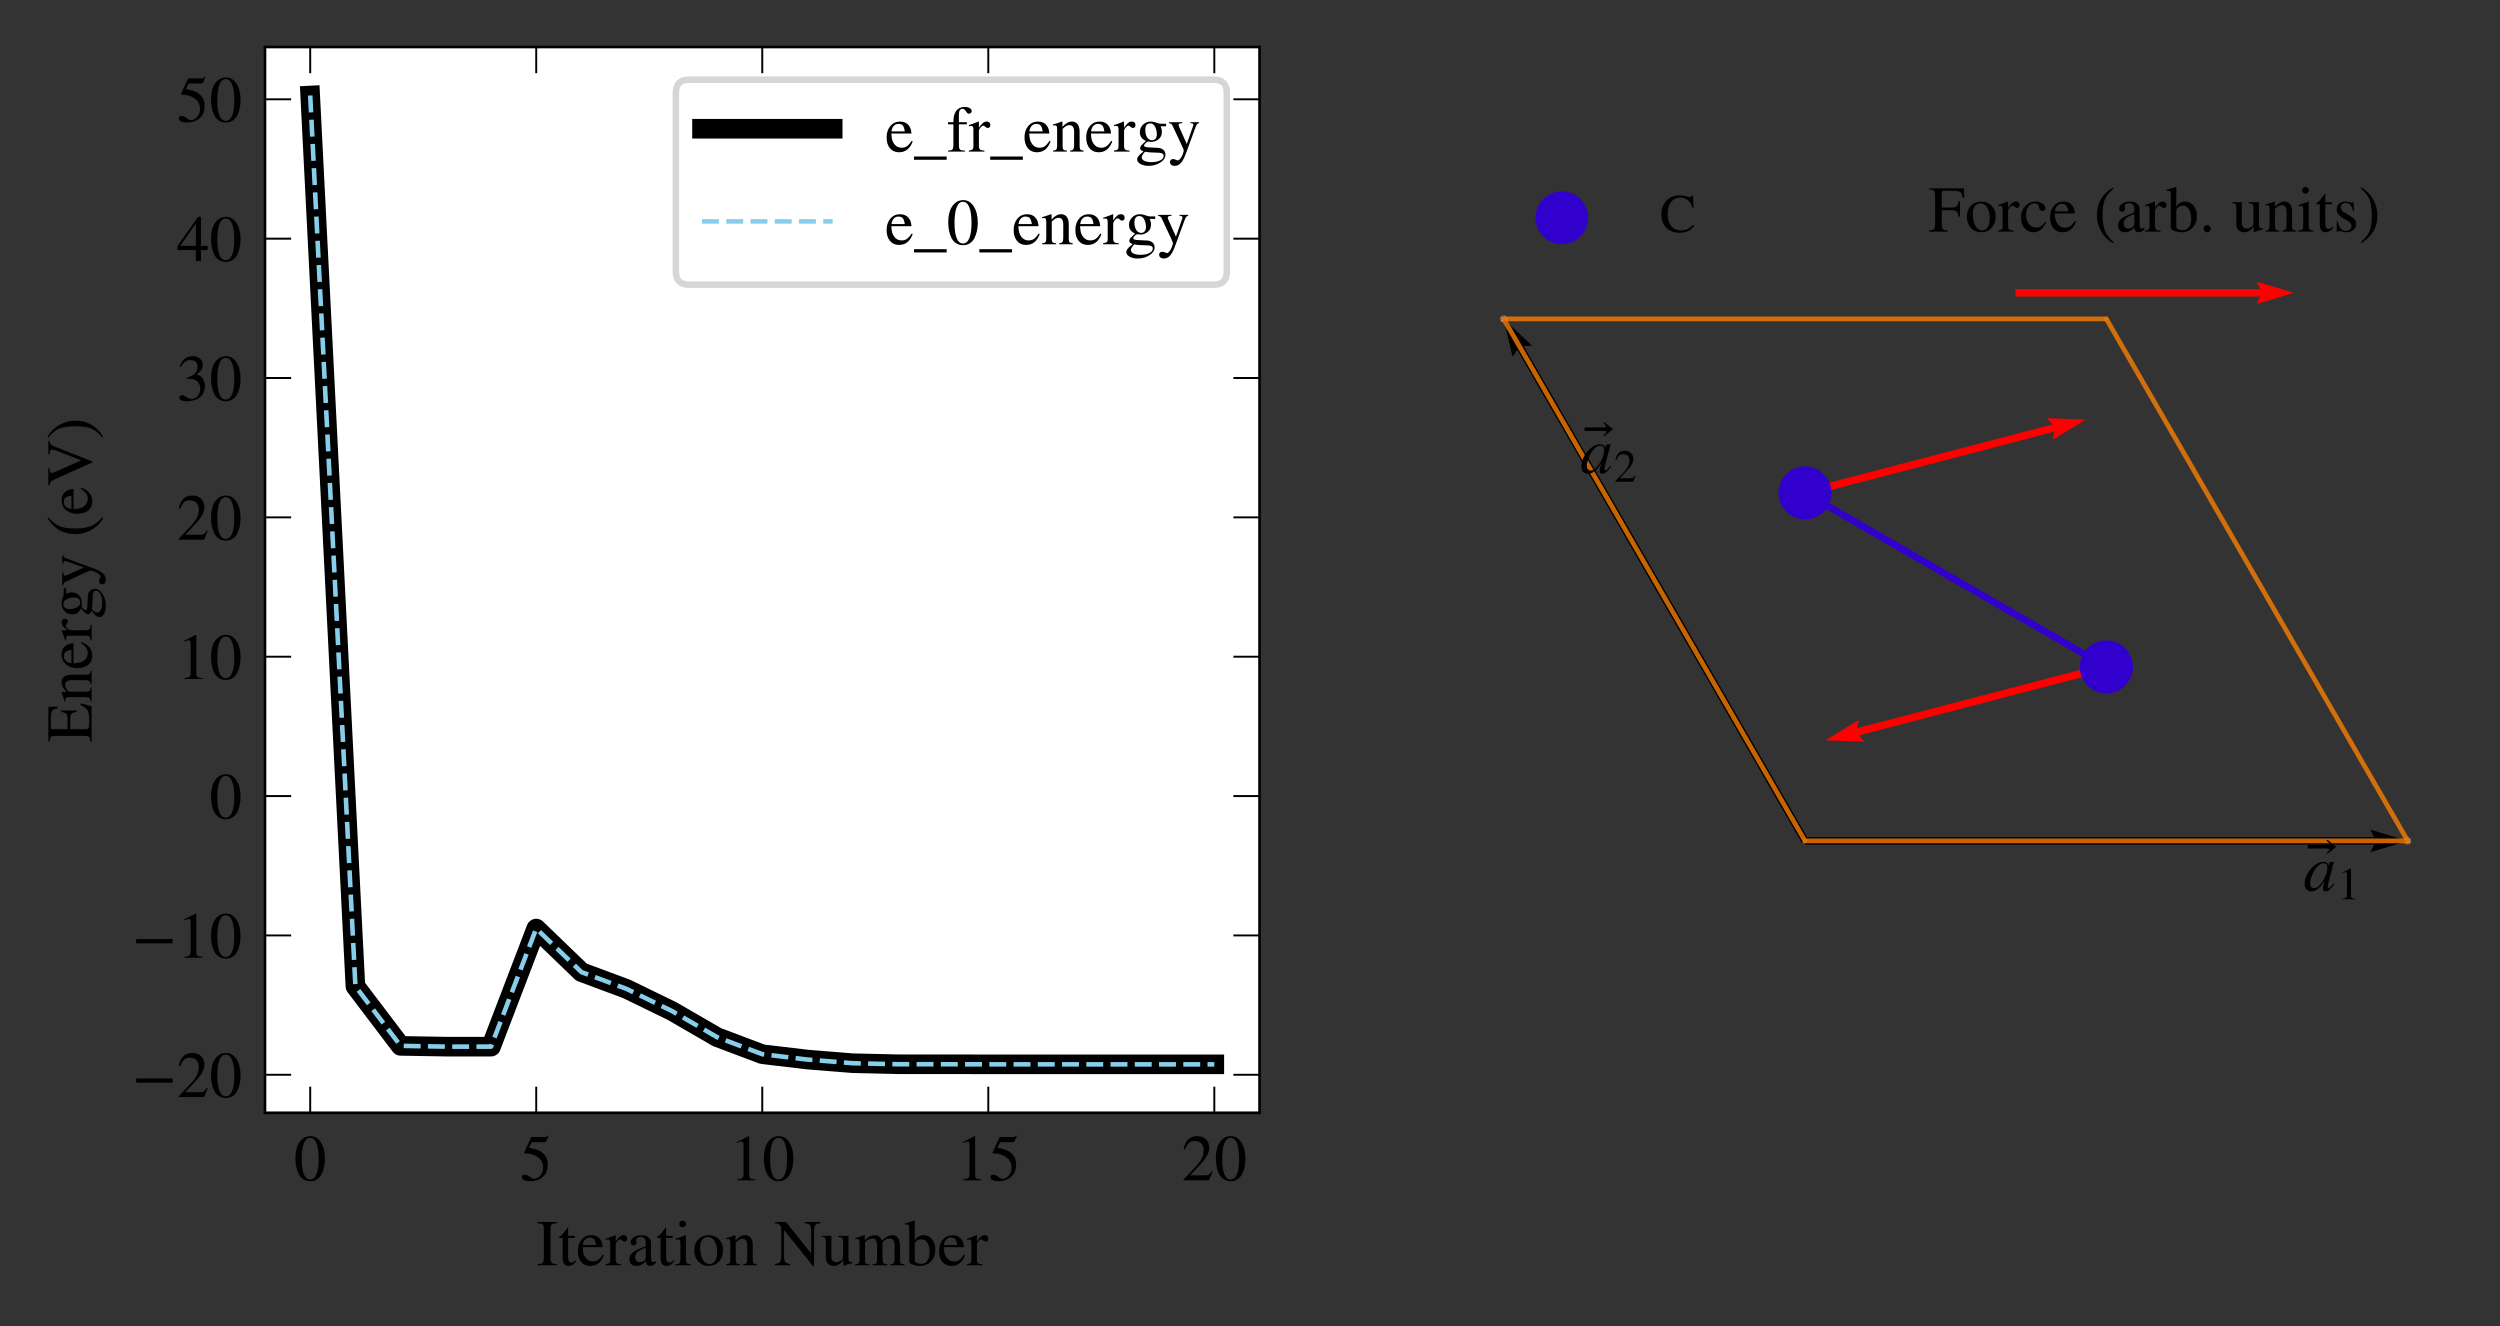 <?xml version="1.0" encoding="utf-8" standalone="no"?>
<!DOCTYPE svg PUBLIC "-//W3C//DTD SVG 1.1//EN"
  "http://www.w3.org/Graphics/SVG/1.1/DTD/svg11.dtd">
<!-- Created with matplotlib (https://matplotlib.org/) -->
<svg height="202.98pt" version="1.1" viewBox="0 0 382.55 202.98" width="382.55pt" xmlns="http://www.w3.org/2000/svg" xmlns:xlink="http://www.w3.org/1999/xlink">
 <rect x="0" y="0" width="382.55" height="202.98" fill="#333333" stroke="none"/>

 <defs>
  <style type="text/css">*{stroke-linecap:butt;stroke-linejoin:round;}</style>
 </defs>
 <g id="figure_1">
  <g id="patch_1">
   <path d="M 0 202.98 
L 382.55 202.98 
L 382.55 0 
L 0 0 
z
" style="fill:none;"/>
  </g>
  <g id="axes_1">
   <g id="patch_2">
    <path d="M 40.55 170.28 
L 192.732 170.28 
L 192.732 7.2 
L 40.55 7.2 
z
" style="fill:#ffffff;"/>
   </g>
   <g id="matplotlib.axis_1">
    <g id="xtick_1">
     <g id="line2d_1">
      <defs>
       <path d="M 0 0 
L 0 -4 
" id="me376a92d30" style="stroke:#000000;stroke-width:0.3;"/>
      </defs>
      <g>
       <use style="stroke:#000000;stroke-width:0.3;" x="47.467" xlink:href="#me376a92d30" y="170.28"/>
      </g>
     </g>
     <g id="line2d_2">
      <defs>
       <path d="M 0 0 
L 0 4 
" id="m75512ead01" style="stroke:#000000;stroke-width:0.3;"/>
      </defs>
      <g>
       <use style="stroke:#000000;stroke-width:0.3;" x="47.467" xlink:href="#m75512ead01" y="7.2"/>
      </g>
     </g>
     <g id="text_1">
      <!-- 0 -->
      <g transform="translate(44.967 180.61)scale(0.1 -0.1)">
       <defs>
        <path d="M 47.594 33 
Q 47.594 26.297 46.297 20.344 
Q 45 14.406 42.453 9.406 
Q 39.906 4.406 35.406 1.5 
Q 30.906 -1.406 25 -1.406 
Q 18.906 -1.406 14.297 1.688 
Q 9.703 4.797 7.203 10 
Q 4.703 15.203 3.547 21.094 
Q 2.406 27 2.406 33.594 
Q 2.406 42.906 4.703 50.344 
Q 7 57.797 12.344 62.688 
Q 17.703 67.594 25.406 67.594 
Q 35.203 67.594 41.391 58 
Q 47.594 48.406 47.594 33 
z
M 38 32.5 
Q 38 48.297 34.641 56.641 
Q 31.297 65 24.797 65 
Q 18.594 65 15.297 56.594 
Q 12 48.203 12 32.906 
Q 12 17.5 15.297 9.344 
Q 18.594 1.203 25 1.203 
Q 31.297 1.203 34.641 9.344 
Q 38 17.5 38 32.5 
z
" id="STIXGeneral-Regular-48"/>
       </defs>
       <use xlink:href="#STIXGeneral-Regular-48"/>
      </g>
     </g>
    </g>
    <g id="xtick_2">
     <g id="line2d_3">
      <g>
       <use style="stroke:#000000;stroke-width:0.3;" x="82.054" xlink:href="#me376a92d30" y="170.28"/>
      </g>
     </g>
     <g id="line2d_4">
      <g>
       <use style="stroke:#000000;stroke-width:0.3;" x="82.054" xlink:href="#m75512ead01" y="7.2"/>
      </g>
     </g>
     <g id="text_2">
      <!-- 5 -->
      <g transform="translate(79.554 180.61)scale(0.1 -0.1)">
       <defs>
        <path d="M 43.797 68.094 
L 40.203 59.594 
Q 39.594 58.297 37.5 58.297 
L 18.094 58.297 
L 14.094 49.797 
Q 25.094 47.703 30 45.25 
Q 34.906 42.797 39.094 37 
Q 42.594 32.203 42.594 24.297 
Q 42.594 17.094 40.25 12.188 
Q 37.906 7.297 32.797 3.5 
Q 26 -1.406 15.797 -1.406 
Q 10.094 -1.406 6.594 0.297 
Q 3.094 2 3.094 4.797 
Q 3.094 8.594 7.594 8.594 
Q 11.203 8.594 15 5.5 
Q 18.906 2.297 22.094 2.297 
Q 27.297 2.297 31.438 7.5 
Q 35.594 12.703 35.594 19.203 
Q 35.594 28.797 28.906 34.203 
Q 20.203 41.203 7.594 41.203 
Q 6.406 41.203 6.406 42 
L 6.5 42.5 
L 17.406 66.203 
L 38.094 66.203 
Q 39.797 66.203 40.75 66.703 
Q 41.703 67.203 42.906 68.797 
z
" id="STIXGeneral-Regular-53"/>
       </defs>
       <use xlink:href="#STIXGeneral-Regular-53"/>
      </g>
     </g>
    </g>
    <g id="xtick_3">
     <g id="line2d_5">
      <g>
       <use style="stroke:#000000;stroke-width:0.3;" x="116.641" xlink:href="#me376a92d30" y="170.28"/>
      </g>
     </g>
     <g id="line2d_6">
      <g>
       <use style="stroke:#000000;stroke-width:0.3;" x="116.641" xlink:href="#m75512ead01" y="7.2"/>
      </g>
     </g>
     <g id="text_3">
      <!-- 10 -->
      <g transform="translate(111.641 180.61)scale(0.1 -0.1)">
       <defs>
        <path d="M 39.406 0 
L 11.797 0 
L 11.797 1.5 
Q 17.297 1.797 19.297 3.547 
Q 21.297 5.297 21.297 9.5 
L 21.297 54.406 
Q 21.297 59.297 18.297 59.297 
Q 16.906 59.297 13.797 58.094 
L 11.094 57.094 
L 11.094 58.5 
L 29 67.594 
L 29.906 67.297 
L 29.906 7.594 
Q 29.906 4.297 31.906 2.891 
Q 33.906 1.5 39.406 1.5 
z
" id="STIXGeneral-Regular-49"/>
       </defs>
       <use xlink:href="#STIXGeneral-Regular-49"/>
       <use x="50" xlink:href="#STIXGeneral-Regular-48"/>
      </g>
     </g>
    </g>
    <g id="xtick_4">
     <g id="line2d_7">
      <g>
       <use style="stroke:#000000;stroke-width:0.3;" x="151.228" xlink:href="#me376a92d30" y="170.28"/>
      </g>
     </g>
     <g id="line2d_8">
      <g>
       <use style="stroke:#000000;stroke-width:0.3;" x="151.228" xlink:href="#m75512ead01" y="7.2"/>
      </g>
     </g>
     <g id="text_4">
      <!-- 15 -->
      <g transform="translate(146.228 180.61)scale(0.1 -0.1)">
       <use xlink:href="#STIXGeneral-Regular-49"/>
       <use x="50" xlink:href="#STIXGeneral-Regular-53"/>
      </g>
     </g>
    </g>
    <g id="xtick_5">
     <g id="line2d_9">
      <g>
       <use style="stroke:#000000;stroke-width:0.3;" x="185.814" xlink:href="#me376a92d30" y="170.28"/>
      </g>
     </g>
     <g id="line2d_10">
      <g>
       <use style="stroke:#000000;stroke-width:0.3;" x="185.814" xlink:href="#m75512ead01" y="7.2"/>
      </g>
     </g>
     <g id="text_5">
      <!-- 20 -->
      <g transform="translate(180.814 180.61)scale(0.1 -0.1)">
       <defs>
        <path d="M 47.406 13.703 
L 42 0 
L 2.906 0 
L 2.906 1.203 
L 20.703 20.094 
Q 27.703 27.406 30.703 33.5 
Q 33.703 39.594 33.703 46.094 
Q 33.703 52.797 30 56.5 
Q 26.297 60.203 19.797 60.203 
Q 14.406 60.203 11.25 57.391 
Q 8.094 54.594 5.094 47.203 
L 3 47.703 
Q 4.703 57 9.844 62.297 
Q 15 67.594 23.797 67.594 
Q 32.094 67.594 37.188 62.594 
Q 42.297 57.594 42.297 50 
Q 42.297 38.703 29.5 25.203 
L 13 7.594 
L 36.406 7.594 
Q 39.703 7.594 41.641 8.891 
Q 43.594 10.203 46 14.297 
z
" id="STIXGeneral-Regular-50"/>
       </defs>
       <use xlink:href="#STIXGeneral-Regular-50"/>
       <use x="50" xlink:href="#STIXGeneral-Regular-48"/>
      </g>
     </g>
    </g>
    <g id="text_6">
     <!-- Iteration Number -->
     <g transform="translate(82.066 193.61)scale(0.1 -0.1)">
      <defs>
       <path d="M 31.5 0 
L 1.797 0 
L 1.797 1.906 
Q 8.094 2.094 9.797 3.75 
Q 11.5 5.406 11.5 11.203 
L 11.5 55.094 
Q 11.5 60.906 9.891 62.406 
Q 8.297 63.906 1.797 64.297 
L 1.797 66.203 
L 31.5 66.203 
L 31.5 64.297 
Q 25.203 64 23.453 62.391 
Q 21.703 60.797 21.703 55.094 
L 21.703 11.203 
Q 21.703 5.594 23.5 3.844 
Q 25.297 2.094 31.5 1.906 
z
" id="STIXGeneral-Regular-73"/>
       <path d="M 26.594 7.703 
L 27.906 6.594 
Q 23.094 -1 15.797 -1 
Q 7 -1 7 11.703 
L 7 41.797 
L 1.703 41.797 
Q 1.297 42.094 1.297 42.5 
Q 1.297 43.297 3 44.406 
Q 6.797 46.594 12.703 55.094 
Q 12.906 55.406 13.656 56.344 
Q 14.406 57.297 14.703 57.906 
Q 15.406 57.906 15.406 56.594 
L 15.406 45 
L 25.5 45 
L 25.5 41.797 
L 15.406 41.797 
L 15.406 13.203 
Q 15.406 8.406 16.594 6.297 
Q 17.797 4.203 20.594 4.203 
Q 23.594 4.203 26.594 7.703 
z
" id="STIXGeneral-Regular-116"/>
       <path d="M 40.797 16.406 
L 42.406 15.703 
Q 36.406 -1 21.5 -1 
Q 12.703 -1 7.594 5.141 
Q 2.5 11.297 2.5 21.703 
Q 2.5 32.406 8.203 39.203 
Q 13.906 46 23.203 46 
Q 32.203 46 37.094 39.094 
Q 40 35.094 40.5 27.703 
L 9.703 27.703 
Q 10.094 21.406 10.938 18.094 
Q 11.797 14.797 14.297 11.406 
Q 18.5 5.906 25.406 5.906 
Q 30.297 5.906 33.641 8.297 
Q 37 10.703 40.797 16.406 
z
M 9.906 30.906 
L 30.297 30.906 
Q 29.406 37.203 27.344 39.797 
Q 25.297 42.406 20.5 42.406 
Q 16.297 42.406 13.5 39.453 
Q 10.703 36.5 9.906 30.906 
z
" id="STIXGeneral-Regular-101"/>
       <path d="M 16 45.797 
L 16 36.594 
Q 19.797 42 22.344 44 
Q 24.906 46 28 46 
Q 30.594 46 32.047 44.594 
Q 33.5 43.203 33.5 40.703 
Q 33.5 38.594 32.453 37.391 
Q 31.406 36.203 29.594 36.203 
Q 27.703 36.203 25.594 38.203 
Q 24 39.703 23 39.703 
Q 20.906 39.703 18.453 36.797 
Q 16 33.906 16 31.5 
L 16 9 
Q 16 4.703 17.703 3.203 
Q 19.406 1.703 24.5 1.5 
L 24.5 0 
L 0.5 0 
L 0.5 1.5 
Q 5.297 2.406 6.438 3.5 
Q 7.594 4.594 7.594 8.406 
L 7.594 33.406 
Q 7.594 36.703 6.844 38.047 
Q 6.094 39.406 4.203 39.406 
Q 2.594 39.406 0.703 39 
L 0.703 40.594 
Q 7 42.594 15.5 46 
z
" id="STIXGeneral-Regular-114"/>
       <path d="M 44.203 6.594 
L 44.203 3.797 
Q 40.406 -1 35.203 -1 
Q 29.5 -1 28.797 6.297 
L 28.703 6.297 
Q 22.297 -1 14.203 -1 
Q 9.5 -1 6.594 1.75 
Q 3.703 4.5 3.703 9.406 
Q 3.703 16.406 10.703 21.094 
Q 15.5 24.297 28.703 29.203 
L 28.703 34.594 
Q 28.703 39.094 26.547 41.344 
Q 24.406 43.594 20.906 43.594 
Q 17.906 43.594 15.906 42.141 
Q 13.906 40.703 13.906 38.703 
Q 13.906 37.797 14.203 36.688 
Q 14.5 35.594 14.5 34.5 
Q 14.5 33 13.141 31.703 
Q 11.797 30.406 9.906 30.406 
Q 8.203 30.406 6.891 31.703 
Q 5.594 33 5.594 35 
Q 5.594 39.797 10.703 43 
Q 15.406 46 22.203 46 
Q 30.297 46 34 41.5 
Q 35.797 39.406 36.297 37.25 
Q 36.797 35.094 36.797 30.406 
L 36.797 11.297 
Q 36.797 4.703 39.906 4.703 
Q 41.906 4.703 44.203 6.594 
z
M 28.703 12.703 
L 28.703 26.797 
Q 19.5 23.594 15.906 20.203 
Q 12.5 17.094 12.5 12.5 
Q 12.5 8.703 14.391 6.75 
Q 16.297 4.797 19.406 4.797 
Q 22.703 4.797 25.203 6.406 
Q 27.297 7.906 28 9.203 
Q 28.703 10.5 28.703 12.703 
z
" id="STIXGeneral-Regular-97"/>
       <path d="M 18 63.203 
Q 18 61 16.5 59.547 
Q 15 58.094 12.797 58.094 
Q 10.703 58.094 9.25 59.547 
Q 7.797 61 7.797 63.203 
Q 7.797 65.297 9.297 66.797 
Q 10.797 68.297 12.906 68.297 
Q 15.094 68.297 16.547 66.797 
Q 18 65.297 18 63.203 
z
M 25.297 0 
L 1.594 0 
L 1.594 1.5 
Q 6.797 1.797 8.141 3.297 
Q 9.5 4.797 9.5 10.406 
L 9.5 33.094 
Q 9.5 36.594 8.797 38 
Q 8.094 39.406 6.203 39.406 
Q 3.797 39.406 2 38.906 
L 2 40.5 
L 17.5 46 
L 17.906 45.594 
L 17.906 10.5 
Q 17.906 4.906 19.156 3.406 
Q 20.406 1.906 25.297 1.5 
z
" id="STIXGeneral-Regular-105"/>
       <path d="M 47 23.094 
Q 47 12.594 40.75 5.797 
Q 34.5 -1 24.5 -1 
Q 15.297 -1 9.094 5.75 
Q 2.906 12.5 2.906 22.797 
Q 2.906 33.203 9.094 39.594 
Q 15.297 46 25.406 46 
Q 34.703 46 40.844 39.641 
Q 47 33.297 47 23.094 
z
M 38 20.406 
Q 38 31.797 33 38.203 
Q 29 43.203 23.5 43.203 
Q 18.297 43.203 15.094 38.953 
Q 11.906 34.703 11.906 27.297 
Q 11.906 14.5 17.203 6.797 
Q 20.594 1.797 26.203 1.797 
Q 31.703 1.797 34.844 6.75 
Q 38 11.703 38 20.406 
z
" id="STIXGeneral-Regular-111"/>
       <path d="M 48.5 0 
L 27.703 0 
L 27.797 1.5 
Q 31.5 1.797 32.75 3.641 
Q 34 5.5 34 10.5 
L 34 30.406 
Q 34 40.5 26.703 40.5 
Q 24.203 40.5 22 39.297 
Q 19.797 38.094 16.406 34.797 
L 16.406 7.203 
Q 16.406 4.203 17.75 3 
Q 19.094 1.797 22.906 1.5 
L 22.906 0 
L 1.797 0 
L 1.797 1.5 
Q 5.594 1.797 6.797 3.344 
Q 8 4.906 8 9.406 
L 8 33.703 
Q 8 37.406 7.297 38.797 
Q 6.594 40.203 4.5 40.203 
Q 2.5 40.203 1.594 39.797 
L 1.594 41.5 
Q 8.594 43.5 15.297 46 
L 16.094 45.703 
L 16.094 37.906 
L 16.203 37.906 
Q 23.297 46 30.594 46 
Q 36.297 46 39.344 42 
Q 42.406 38 42.406 30.594 
L 42.406 8.5 
Q 42.406 4.5 43.594 3.203 
Q 44.797 1.906 48.5 1.5 
z
" id="STIXGeneral-Regular-110"/>
       <path id="STIXGeneral-Regular-32"/>
       <path d="M 70.703 66.203 
L 70.703 64.297 
Q 65.594 63.797 64.094 62.5 
Q 62.5 61.094 61.844 58.688 
Q 61.203 56.297 61.203 50.703 
L 61.203 -1.094 
L 59.406 -1.094 
L 15.297 53.797 
L 15.297 15 
Q 15.297 7.406 17 5.047 
Q 18.703 2.703 24.594 1.906 
L 24.594 0 
L 1.203 0 
L 1.203 1.906 
Q 7.406 2.594 9.156 4.844 
Q 10.906 7.094 10.906 15 
L 10.906 59 
Q 8.297 62.203 6.5 63.25 
Q 4.703 64.297 1.203 64.297 
L 1.203 66.203 
L 18.203 66.203 
L 56.797 17.906 
L 56.797 51.906 
Q 56.797 59.5 54.906 61.703 
Q 53.703 63 52.25 63.453 
Q 50.797 63.906 47 64.297 
L 47 66.203 
z
" id="STIXGeneral-Regular-78"/>
       <path d="M 48 5 
L 48 3.594 
Q 40.203 1.5 34.297 -0.906 
L 33.797 -0.594 
L 33.797 7.594 
L 33.594 7.594 
Q 27.297 -1 19.297 -1 
Q 13.594 -1 10.344 2.5 
Q 7.094 6 7.094 11.797 
L 7.094 36.906 
Q 7.094 40.594 5.797 42 
Q 4.5 43.406 0.906 43.594 
L 0.906 45 
L 15.5 45 
L 15.5 12.703 
Q 15.5 9.297 17.547 7.047 
Q 19.594 4.797 22.594 4.797 
Q 27.5 4.797 31 7.906 
Q 32.297 9.094 32.797 10.141 
Q 33.297 11.203 33.297 13.703 
L 33.297 36.797 
Q 33.297 40.703 31.891 41.844 
Q 30.5 43 25.906 43.297 
L 25.906 45 
L 41.703 45 
L 41.703 10.703 
Q 41.703 7.203 42.844 6.094 
Q 44 5 47.406 5 
z
" id="STIXGeneral-Regular-117"/>
       <path d="M 77.5 0 
L 55.703 0 
L 55.703 1.5 
Q 59.906 1.906 61.047 3.25 
Q 62.203 4.594 62.203 9 
L 62.203 29.594 
Q 62.203 35.594 60.453 38.188 
Q 58.703 40.797 54.5 40.797 
Q 51 40.797 48.547 39.391 
Q 46.094 38 43.797 34.703 
L 43.797 9.5 
Q 43.797 4.703 45.25 3.141 
Q 46.703 1.594 51 1.5 
L 51 0 
L 28.594 0 
L 28.594 1.5 
Q 33 1.797 34.203 2.938 
Q 35.406 4.094 35.406 8.594 
L 35.406 29.703 
Q 35.406 40.797 28.906 40.797 
Q 26.094 40.797 22.938 39.547 
Q 19.797 38.297 18.297 36.5 
Q 17 35 17 34.797 
L 17 7 
Q 17 3.797 18.391 2.75 
Q 19.797 1.703 23.797 1.5 
L 23.797 0 
L 1.594 0 
L 1.594 1.5 
Q 5.797 1.594 7.188 3.047 
Q 8.594 4.5 8.594 8.797 
L 8.594 33.594 
Q 8.594 37.297 7.797 38.75 
Q 7 40.203 5.094 40.203 
Q 3.594 40.203 1.906 39.797 
L 1.906 41.5 
Q 8.703 43.406 15.797 46 
L 16.594 45.703 
L 16.594 38.297 
L 16.797 38.297 
Q 21.297 43 24.75 44.5 
Q 28.203 46 32.094 46 
Q 40 46 42.703 37.594 
Q 50.5 46 59 46 
Q 70.594 46 70.594 28 
L 70.594 7.703 
Q 70.594 4.406 71.594 3.156 
Q 72.594 1.906 74.906 1.703 
L 77.5 1.5 
z
" id="STIXGeneral-Regular-109"/>
       <path d="M 15.297 68.094 
L 15.297 37.594 
Q 16.906 41.406 20.547 43.703 
Q 24.203 46 28.797 46 
Q 36.703 46 41.75 39.703 
Q 46.797 33.406 46.797 24 
Q 46.797 13 40.094 6 
Q 33.406 -1 23.406 -1 
Q 17.297 -1 12.094 1.047 
Q 6.906 3.094 6.906 5.594 
L 6.906 56.594 
Q 6.906 60.297 6 61.344 
Q 5.094 62.406 2 62.406 
Q 1.297 62.406 0.297 62.203 
L 0.297 63.906 
L 3.297 64.797 
Q 13.5 67.906 14.797 68.297 
z
M 15.297 31.797 
L 15.297 7.406 
Q 15.297 5.094 18.141 3.641 
Q 21 2.203 25 2.203 
Q 30.906 2.203 34.297 6.5 
Q 38 11.094 38 19.703 
Q 38 29.5 34.094 35 
Q 30.797 39.703 25.203 39.703 
Q 21.203 39.703 18.25 37.344 
Q 15.297 35 15.297 31.797 
z
" id="STIXGeneral-Regular-98"/>
      </defs>
      <use xlink:href="#STIXGeneral-Regular-73"/>
      <use x="33.3" xlink:href="#STIXGeneral-Regular-116"/>
      <use x="61.1" xlink:href="#STIXGeneral-Regular-101"/>
      <use x="105.5" xlink:href="#STIXGeneral-Regular-114"/>
      <use x="138.8" xlink:href="#STIXGeneral-Regular-97"/>
      <use x="183.2" xlink:href="#STIXGeneral-Regular-116"/>
      <use x="211" xlink:href="#STIXGeneral-Regular-105"/>
      <use x="238.8" xlink:href="#STIXGeneral-Regular-111"/>
      <use x="288.8" xlink:href="#STIXGeneral-Regular-110"/>
      <use x="338.8" xlink:href="#STIXGeneral-Regular-32"/>
      <use x="363.8" xlink:href="#STIXGeneral-Regular-78"/>
      <use x="436" xlink:href="#STIXGeneral-Regular-117"/>
      <use x="486" xlink:href="#STIXGeneral-Regular-109"/>
      <use x="563.8" xlink:href="#STIXGeneral-Regular-98"/>
      <use x="613.8" xlink:href="#STIXGeneral-Regular-101"/>
      <use x="658.2" xlink:href="#STIXGeneral-Regular-114"/>
     </g>
    </g>
   </g>
   <g id="matplotlib.axis_2">
    <g id="ytick_1">
     <g id="line2d_11">
      <defs>
       <path d="M 0 0 
L 4 0 
" id="m272767656b" style="stroke:#000000;stroke-width:0.3;"/>
      </defs>
      <g>
       <use style="stroke:#000000;stroke-width:0.3;" x="40.55" xlink:href="#m272767656b" y="164.462"/>
      </g>
     </g>
     <g id="line2d_12">
      <defs>
       <path d="M 0 0 
L -4 0 
" id="m8aab461c19" style="stroke:#000000;stroke-width:0.3;"/>
      </defs>
      <g>
       <use style="stroke:#000000;stroke-width:0.3;" x="192.732" xlink:href="#m8aab461c19" y="164.462"/>
      </g>
     </g>
     <g id="text_7">
      <!-- −20 -->
      <g transform="translate(20.2 167.877)scale(0.1 -0.1)">
       <defs>
        <path d="M 62.094 22 
L 6.406 22 
L 6.406 28.594 
L 62.094 28.594 
z
" id="STIXGeneral-Regular-8722"/>
       </defs>
       <use xlink:href="#STIXGeneral-Regular-8722"/>
       <use x="68.5" xlink:href="#STIXGeneral-Regular-50"/>
       <use x="118.5" xlink:href="#STIXGeneral-Regular-48"/>
      </g>
     </g>
    </g>
    <g id="ytick_2">
     <g id="line2d_13">
      <g>
       <use style="stroke:#000000;stroke-width:0.3;" x="40.55" xlink:href="#m272767656b" y="143.138"/>
      </g>
     </g>
     <g id="line2d_14">
      <g>
       <use style="stroke:#000000;stroke-width:0.3;" x="192.732" xlink:href="#m8aab461c19" y="143.138"/>
      </g>
     </g>
     <g id="text_8">
      <!-- −10 -->
      <g transform="translate(20.2 146.553)scale(0.1 -0.1)">
       <use xlink:href="#STIXGeneral-Regular-8722"/>
       <use x="68.5" xlink:href="#STIXGeneral-Regular-49"/>
       <use x="118.5" xlink:href="#STIXGeneral-Regular-48"/>
      </g>
     </g>
    </g>
    <g id="ytick_3">
     <g id="line2d_15">
      <g>
       <use style="stroke:#000000;stroke-width:0.3;" x="40.55" xlink:href="#m272767656b" y="121.814"/>
      </g>
     </g>
     <g id="line2d_16">
      <g>
       <use style="stroke:#000000;stroke-width:0.3;" x="192.732" xlink:href="#m8aab461c19" y="121.814"/>
      </g>
     </g>
     <g id="text_9">
      <!-- 0 -->
      <g transform="translate(32.05 125.229)scale(0.1 -0.1)">
       <use xlink:href="#STIXGeneral-Regular-48"/>
      </g>
     </g>
    </g>
    <g id="ytick_4">
     <g id="line2d_17">
      <g>
       <use style="stroke:#000000;stroke-width:0.3;" x="40.55" xlink:href="#m272767656b" y="100.491"/>
      </g>
     </g>
     <g id="line2d_18">
      <g>
       <use style="stroke:#000000;stroke-width:0.3;" x="192.732" xlink:href="#m8aab461c19" y="100.491"/>
      </g>
     </g>
     <g id="text_10">
      <!-- 10 -->
      <g transform="translate(27.05 103.905)scale(0.1 -0.1)">
       <use xlink:href="#STIXGeneral-Regular-49"/>
       <use x="50" xlink:href="#STIXGeneral-Regular-48"/>
      </g>
     </g>
    </g>
    <g id="ytick_5">
     <g id="line2d_19">
      <g>
       <use style="stroke:#000000;stroke-width:0.3;" x="40.55" xlink:href="#m272767656b" y="79.167"/>
      </g>
     </g>
     <g id="line2d_20">
      <g>
       <use style="stroke:#000000;stroke-width:0.3;" x="192.732" xlink:href="#m8aab461c19" y="79.167"/>
      </g>
     </g>
     <g id="text_11">
      <!-- 20 -->
      <g transform="translate(27.05 82.582)scale(0.1 -0.1)">
       <use xlink:href="#STIXGeneral-Regular-50"/>
       <use x="50" xlink:href="#STIXGeneral-Regular-48"/>
      </g>
     </g>
    </g>
    <g id="ytick_6">
     <g id="line2d_21">
      <g>
       <use style="stroke:#000000;stroke-width:0.3;" x="40.55" xlink:href="#m272767656b" y="57.843"/>
      </g>
     </g>
     <g id="line2d_22">
      <g>
       <use style="stroke:#000000;stroke-width:0.3;" x="192.732" xlink:href="#m8aab461c19" y="57.843"/>
      </g>
     </g>
     <g id="text_12">
      <!-- 30 -->
      <g transform="translate(27.05 61.258)scale(0.1 -0.1)">
       <defs>
        <path d="M 6.094 51 
L 4.5 51.406 
Q 6.797 58.906 11.688 63.25 
Q 16.594 67.594 24.094 67.594 
Q 31.094 67.594 35.391 63.797 
Q 39.703 60 39.703 53.906 
Q 39.703 45.703 30.406 40.094 
Q 35.906 37.703 38.703 34.797 
Q 43.094 29.906 43.094 21.906 
Q 43.094 13.906 38.5 7.906 
Q 35.094 3.297 28.75 0.938 
Q 22.406 -1.406 15.297 -1.406 
Q 4.094 -1.406 4.094 4.297 
Q 4.094 5.906 5.297 6.906 
Q 6.5 7.906 8.203 7.906 
Q 10.703 7.906 14.297 5.297 
Q 18.703 2.203 22.906 2.203 
Q 28.406 2.203 32.156 6.641 
Q 35.906 11.094 35.906 17.5 
Q 35.906 29 25.5 32 
Q 22.406 33 15.297 33 
L 15.297 34.406 
Q 20.906 36.297 23.703 38 
Q 31.797 42.594 31.797 51.406 
Q 31.797 56.406 28.938 59 
Q 26.094 61.594 21 61.594 
Q 12 61.594 6.094 51 
z
" id="STIXGeneral-Regular-51"/>
       </defs>
       <use xlink:href="#STIXGeneral-Regular-51"/>
       <use x="50" xlink:href="#STIXGeneral-Regular-48"/>
      </g>
     </g>
    </g>
    <g id="ytick_7">
     <g id="line2d_23">
      <g>
       <use style="stroke:#000000;stroke-width:0.3;" x="40.55" xlink:href="#m272767656b" y="36.519"/>
      </g>
     </g>
     <g id="line2d_24">
      <g>
       <use style="stroke:#000000;stroke-width:0.3;" x="192.732" xlink:href="#m8aab461c19" y="36.519"/>
      </g>
     </g>
     <g id="text_13">
      <!-- 40 -->
      <g transform="translate(27.05 39.934)scale(0.1 -0.1)">
       <defs>
        <path d="M 47.297 16.703 
L 37 16.703 
L 37 0 
L 29.203 0 
L 29.203 16.703 
L 1.203 16.703 
L 1.203 23.094 
L 32.594 67.594 
L 37 67.594 
L 37 23.094 
L 47.297 23.094 
z
M 29.203 23.094 
L 29.203 57.406 
L 5.203 23.094 
z
" id="STIXGeneral-Regular-52"/>
       </defs>
       <use xlink:href="#STIXGeneral-Regular-52"/>
       <use x="50" xlink:href="#STIXGeneral-Regular-48"/>
      </g>
     </g>
    </g>
    <g id="ytick_8">
     <g id="line2d_25">
      <g>
       <use style="stroke:#000000;stroke-width:0.3;" x="40.55" xlink:href="#m272767656b" y="15.195"/>
      </g>
     </g>
     <g id="line2d_26">
      <g>
       <use style="stroke:#000000;stroke-width:0.3;" x="192.732" xlink:href="#m8aab461c19" y="15.195"/>
      </g>
     </g>
     <g id="text_14">
      <!-- 50 -->
      <g transform="translate(27.05 18.61)scale(0.1 -0.1)">
       <use xlink:href="#STIXGeneral-Regular-53"/>
       <use x="50" xlink:href="#STIXGeneral-Regular-48"/>
      </g>
     </g>
    </g>
    <g id="text_15">
     <!-- Energy (eV) -->
     <g transform="translate(14.02 113.59)rotate(-90)scale(0.1 -0.1)">
      <defs>
       <path d="M 59.703 16.906 
L 55.094 0 
L 1.203 0 
L 1.203 1.906 
Q 6.906 2.297 8.406 3.938 
Q 9.906 5.594 9.906 11.406 
L 9.906 55 
Q 9.906 60.594 8.344 62.297 
Q 6.797 64 1.203 64.297 
L 1.203 66.203 
L 54.203 66.203 
L 54.594 51.906 
L 52.094 51.906 
Q 51 58.594 48.203 60.5 
Q 45.406 62.406 36.703 62.406 
L 23.594 62.406 
Q 21.406 62.406 20.75 61.75 
Q 20.094 61.094 20.094 58.797 
L 20.094 36.797 
L 35.203 36.797 
Q 41.5 36.797 43.547 38.594 
Q 45.594 40.406 46.5 46.406 
L 48.797 46.406 
L 48.797 23 
L 46.5 23 
Q 45.594 29.297 43.594 31 
Q 41.594 32.703 35.203 32.703 
L 20.094 32.703 
L 20.094 8.406 
Q 20.094 5.406 22.188 4.547 
Q 24.297 3.703 30.203 3.703 
L 33.797 3.703 
Q 44.5 3.703 49 6.297 
Q 53.5 8.906 56.906 16.906 
z
" id="STIXGeneral-Regular-69"/>
       <path d="M 47 38.797 
L 38.703 38.797 
Q 40.594 34.5 40.594 30.406 
Q 40.594 22.703 35.391 18.797 
Q 30.203 14.906 25 14.906 
Q 23.906 14.906 21.203 15.203 
L 19.297 15.406 
Q 17.297 14.797 15.297 12.688 
Q 13.297 10.594 13.297 9.094 
Q 13.297 6.797 21.094 6.406 
L 34 5.797 
Q 39.5 5.594 42.797 2.688 
Q 46.094 -0.203 46.094 -4.906 
Q 46.094 -10.703 40.094 -15.406 
Q 31.797 -21.797 20.094 -21.797 
Q 12.906 -21.797 7.844 -18.938 
Q 2.797 -16.094 2.797 -12.094 
Q 2.797 -9.297 5 -6.547 
Q 7.203 -3.797 12.594 0.094 
Q 9.406 1.594 8.344 2.688 
Q 7.297 3.797 7.297 5.406 
Q 7.297 8.297 11.906 12.297 
Q 14.203 14.297 16.203 16.297 
Q 11.203 18.797 9.047 21.891 
Q 6.906 25 6.906 29.703 
Q 6.906 36.5 11.75 41.25 
Q 16.594 46 23.594 46 
Q 27.594 46 31.594 44.5 
L 33.797 43.703 
Q 36.703 42.703 39.297 42.703 
L 47 42.703 
z
M 15.203 33.797 
L 15.203 33.5 
Q 15.203 26.297 18.047 21.844 
Q 20.906 17.406 25.5 17.406 
Q 28.906 17.406 30.906 19.844 
Q 32.906 22.297 32.906 26.406 
Q 32.906 33 29.906 38.5 
Q 27.406 43.203 22.594 43.203 
Q 19.094 43.203 17.141 40.703 
Q 15.203 38.203 15.203 33.797 
z
M 43.297 -6.406 
Q 43.297 -3.594 40.547 -2.547 
Q 37.797 -1.5 30.906 -1.5 
Q 21 -1.5 14.703 -0.203 
Q 11.703 -3.797 10.75 -5.438 
Q 9.797 -7.094 9.797 -8.797 
Q 9.797 -12.094 13.75 -14.094 
Q 17.703 -16.094 24.297 -16.094 
Q 32.797 -16.094 38.047 -13.438 
Q 43.297 -10.797 43.297 -6.406 
z
" id="STIXGeneral-Regular-103"/>
       <path d="M 47.5 45 
L 47.5 43.5 
Q 45.703 43.297 44.594 42.188 
Q 43.5 41.094 42.5 38.406 
L 27.5 -2.5 
Q 23.594 -13.094 19.641 -17.438 
Q 15.703 -21.797 10 -21.797 
Q 6.797 -21.797 4.891 -20.141 
Q 3 -18.5 3 -16 
Q 3 -14.094 4.25 -12.75 
Q 5.5 -11.406 7.297 -11.406 
Q 10.203 -11.406 12.5 -12.703 
Q 13.797 -13.406 15.094 -13.406 
Q 17.203 -13.406 20.094 -9 
Q 21.5 -7 22.797 -3.297 
Q 24.094 0.406 24.094 1.797 
Q 24.094 3.094 19.906 11.906 
L 6.703 40.094 
Q 5.406 43 1.406 43.594 
L 1.406 45 
L 21.906 45 
L 21.906 43.5 
Q 18.703 43.406 17.453 42.797 
Q 16.203 42.203 16.203 40.797 
Q 16.203 39.703 17.5 36.703 
L 28.703 11.703 
L 38.406 39.297 
Q 38.797 40.203 38.797 41.094 
Q 38.797 43.5 34.203 43.5 
L 34.203 45 
z
" id="STIXGeneral-Regular-121"/>
       <path d="M 30.406 -16.094 
L 29.203 -17.703 
Q 17.594 -11.094 11.188 0.5 
Q 4.797 12.094 4.797 25.203 
Q 4.797 52.906 29.5 67.594 
L 30.406 66 
Q 20.203 57.297 16.797 48.844 
Q 13.406 40.406 13.406 25.5 
Q 13.406 10.703 16.906 1.5 
Q 20.406 -7.703 30.406 -16.094 
z
" id="STIXGeneral-Regular-40"/>
       <path d="M 69.703 66.203 
L 69.703 64.297 
Q 66.594 64.203 64.594 62.344 
Q 62.594 60.5 60.5 55.203 
L 38.297 -1.094 
L 36.797 -1.094 
L 12.406 53.297 
Q 9.203 60.406 7.297 62.297 
Q 5.406 64.203 1.594 64.297 
L 1.594 66.203 
L 28.094 66.203 
L 28.094 64.297 
L 25.297 64.094 
Q 20.797 63.797 20.797 61 
Q 20.797 59 24.703 50.297 
L 39.906 16.094 
L 54.594 53 
Q 56.5 57.797 56.5 60.203 
Q 56.5 60.906 56.344 61.453 
Q 56.203 62 56 62.391 
Q 55.797 62.797 55.25 63.094 
Q 54.703 63.406 54.391 63.547 
Q 54.094 63.703 53.297 63.844 
Q 52.5 64 52.141 64.047 
Q 51.797 64.094 50.75 64.188 
Q 49.703 64.297 49.297 64.297 
L 49.297 66.203 
z
" id="STIXGeneral-Regular-86"/>
       <path d="M 2.906 66 
L 4.094 67.594 
Q 15.5 60.797 22 49.188 
Q 28.5 37.594 28.5 24.703 
Q 28.5 -2.594 3.797 -17.703 
L 2.906 -16.094 
Q 13.203 -7.594 16.547 0.844 
Q 19.906 9.297 19.906 24.406 
Q 19.906 39.594 16.547 48.75 
Q 13.203 57.906 2.906 66 
z
" id="STIXGeneral-Regular-41"/>
      </defs>
      <use xlink:href="#STIXGeneral-Regular-69"/>
      <use x="61.1" xlink:href="#STIXGeneral-Regular-110"/>
      <use x="111.1" xlink:href="#STIXGeneral-Regular-101"/>
      <use x="155.5" xlink:href="#STIXGeneral-Regular-114"/>
      <use x="188.8" xlink:href="#STIXGeneral-Regular-103"/>
      <use x="238.8" xlink:href="#STIXGeneral-Regular-121"/>
      <use x="288.8" xlink:href="#STIXGeneral-Regular-32"/>
      <use x="313.8" xlink:href="#STIXGeneral-Regular-40"/>
      <use x="347.1" xlink:href="#STIXGeneral-Regular-101"/>
      <use x="391.5" xlink:href="#STIXGeneral-Regular-86"/>
      <use x="463.7" xlink:href="#STIXGeneral-Regular-41"/>
     </g>
    </g>
   </g>
   <g id="line2d_27">
    <path clip-path="url(#p028da74973)" d="M 47.467 14.617 
L 54.385 150.923 
L 61.302 160.04 
L 68.219 160.157 
L 75.137 160.158 
L 82.054 142.088 
L 88.971 148.752 
L 95.889 151.331 
L 102.806 154.7 
L 109.724 158.703 
L 116.641 161.313 
L 123.558 162.135 
L 130.476 162.694 
L 137.393 162.851 
L 144.31 162.853 
L 151.228 162.863 
L 158.145 162.866 
L 165.062 162.866 
L 171.98 162.867 
L 178.897 162.867 
L 185.814 162.867 
" style="fill:none;stroke:#000000;stroke-linecap:square;stroke-width:3;"/>
   </g>
   <g id="line2d_28">
    <path clip-path="url(#p028da74973)" d="M 47.467 14.613 
L 54.385 150.923 
L 61.302 160.036 
L 68.219 160.154 
L 75.137 160.154 
L 82.054 142.088 
L 88.971 148.749 
L 95.889 151.328 
L 102.806 154.7 
L 109.724 158.703 
L 116.641 161.313 
L 123.558 162.135 
L 130.476 162.694 
L 137.393 162.851 
L 144.31 162.853 
L 151.228 162.863 
L 158.145 162.866 
L 165.062 162.866 
L 171.98 162.867 
L 178.897 162.867 
L 185.814 162.867 
" style="fill:none;stroke:#87ceeb;stroke-dasharray:2.59,1.12;stroke-dashoffset:0;stroke-width:0.7;"/>
   </g>
   <g id="patch_3">
    <path d="M 40.55 170.28 
L 40.55 7.2 
" style="fill:none;stroke:#000000;stroke-linecap:square;stroke-linejoin:miter;stroke-width:0.4;"/>
   </g>
   <g id="patch_4">
    <path d="M 192.732 170.28 
L 192.732 7.2 
" style="fill:none;stroke:#000000;stroke-linecap:square;stroke-linejoin:miter;stroke-width:0.4;"/>
   </g>
   <g id="patch_5">
    <path d="M 40.55 170.28 
L 192.732 170.28 
" style="fill:none;stroke:#000000;stroke-linecap:square;stroke-linejoin:miter;stroke-width:0.4;"/>
   </g>
   <g id="patch_6">
    <path d="M 40.55 7.2 
L 192.732 7.2 
" style="fill:none;stroke:#000000;stroke-linecap:square;stroke-linejoin:miter;stroke-width:0.4;"/>
   </g>
   <g id="legend_1">
    <g id="patch_7">
     <path d="M 105.421 43.559 
L 185.732 43.559 
Q 187.732 43.559 187.732 41.559 
L 187.732 14.2 
Q 187.732 12.2 185.732 12.2 
L 105.421 12.2 
Q 103.421 12.2 103.421 14.2 
L 103.421 41.559 
Q 103.421 43.559 105.421 43.559 
z
" style="fill:#ffffff;opacity:0.8;stroke:#cccccc;stroke-linejoin:miter;"/>
    </g>
    <g id="line2d_29">
     <path d="M 107.421 19.7 
L 127.421 19.7 
" style="fill:none;stroke:#000000;stroke-linecap:square;stroke-width:3;"/>
    </g>
    <g id="line2d_30"/>
    <g id="text_16">
     <!-- e_fr_energy -->
     <g transform="translate(135.421 23.2)scale(0.1 -0.1)">
      <defs>
       <path d="M 50 -12.5 
L 0 -12.5 
L 0 -7.5 
L 50 -7.5 
z
" id="STIXGeneral-Regular-95"/>
       <path d="M 2.094 45 
L 10.297 45 
Q 10.406 51 11.094 54.344 
Q 11.797 57.703 13.797 61.094 
Q 18 68.297 27.906 68.297 
Q 32.406 68.297 35.344 66.547 
Q 38.297 64.797 38.297 62.094 
Q 38.297 60.406 37.094 59.203 
Q 35.906 58 34.094 58 
Q 31.703 58 29.594 61.594 
Q 27.203 65.5 24.297 65.5 
Q 18.703 65.5 18.703 56.594 
L 18.703 45 
L 30.906 45 
L 30.906 41.797 
L 18.703 41.797 
L 18.703 10.406 
Q 18.703 4.797 20.297 3.25 
Q 21.906 1.703 28 1.5 
L 28 0 
L 2 0 
L 2 1.5 
Q 7.406 1.797 8.844 3.344 
Q 10.297 4.906 10.297 10.406 
L 10.297 41.797 
L 2.094 41.797 
z
" id="STIXGeneral-Regular-102"/>
      </defs>
      <use xlink:href="#STIXGeneral-Regular-101"/>
      <use x="44.4" xlink:href="#STIXGeneral-Regular-95"/>
      <use x="94.4" xlink:href="#STIXGeneral-Regular-102"/>
      <use x="127.7" xlink:href="#STIXGeneral-Regular-114"/>
      <use x="161" xlink:href="#STIXGeneral-Regular-95"/>
      <use x="211" xlink:href="#STIXGeneral-Regular-101"/>
      <use x="255.4" xlink:href="#STIXGeneral-Regular-110"/>
      <use x="305.4" xlink:href="#STIXGeneral-Regular-101"/>
      <use x="349.8" xlink:href="#STIXGeneral-Regular-114"/>
      <use x="383.1" xlink:href="#STIXGeneral-Regular-103"/>
      <use x="433.1" xlink:href="#STIXGeneral-Regular-121"/>
     </g>
    </g>
    <g id="line2d_31">
     <path d="M 107.421 33.88 
L 127.421 33.88 
" style="fill:none;stroke:#87ceeb;stroke-dasharray:2.59,1.12;stroke-dashoffset:0;stroke-width:0.7;"/>
    </g>
    <g id="line2d_32"/>
    <g id="text_17">
     <!-- e_0_energy -->
     <g transform="translate(135.421 37.38)scale(0.1 -0.1)">
      <use xlink:href="#STIXGeneral-Regular-101"/>
      <use x="44.4" xlink:href="#STIXGeneral-Regular-95"/>
      <use x="94.4" xlink:href="#STIXGeneral-Regular-48"/>
      <use x="144.4" xlink:href="#STIXGeneral-Regular-95"/>
      <use x="194.4" xlink:href="#STIXGeneral-Regular-101"/>
      <use x="238.8" xlink:href="#STIXGeneral-Regular-110"/>
      <use x="288.8" xlink:href="#STIXGeneral-Regular-101"/>
      <use x="333.2" xlink:href="#STIXGeneral-Regular-114"/>
      <use x="366.5" xlink:href="#STIXGeneral-Regular-103"/>
      <use x="416.5" xlink:href="#STIXGeneral-Regular-121"/>
     </g>
    </g>
   </g>
  </g>
  <g id="axes_2">
   <g id="PathCollection_1">
    <defs>
     <path d="M 0 0.011 
C 0.003 0.011 0.006 0.01 0.008 0.008 
C 0.01 0.006 0.011 0.003 0.011 0 
C 0.011 -0.003 0.01 -0.006 0.008 -0.008 
C 0.006 -0.01 0.003 -0.011 0 -0.011 
C -0.003 -0.011 -0.006 -0.01 -0.008 -0.008 
C -0.01 -0.006 -0.011 -0.003 -0.011 0 
C -0.011 0.003 -0.01 0.006 -0.008 0.008 
C -0.006 0.01 -0.003 0.011 0 0.011 
z
" id="m5adb111746" style="stroke:#ffffff;"/>
    </defs>
    <g clip-path="url(#p1b1035c2b2)">
     <use style="fill:#ffffff;stroke:#ffffff;" x="368.433" xlink:href="#m5adb111746" y="128.677"/>
    </g>
   </g>
   <g id="PathCollection_2">
    <g clip-path="url(#p1b1035c2b2)">
     <use style="fill:#ffffff;stroke:#ffffff;" x="230.086" xlink:href="#m5adb111746" y="48.803"/>
    </g>
   </g>
   <g id="Quiver_1">
    <path clip-path="url(#p1b1035c2b2)" d="M 276.201 128.107 
L 363.297 128.107 
L 362.726 126.965 
L 368.433 128.677 
L 362.726 130.389 
L 363.297 129.248 
L 276.201 129.248 
L 276.201 128.107 
"/>
    <path clip-path="url(#p1b1035c2b2)" d="M 275.707 128.963 
L 232.159 53.536 
L 231.456 54.601 
L 230.086 48.803 
L 234.422 52.889 
L 233.148 52.965 
L 276.695 128.392 
L 275.707 128.963 
"/>
   </g>
   <g id="Quiver_2">
    <path clip-path="url(#p1b1035c2b2)" d="M 276.057 74.875 
L 314.064 64.948 
L 313.224 63.988 
L 319.178 64.203 
L 314.089 67.301 
L 314.353 66.053 
L 276.345 75.98 
L 276.057 74.875 
" style="fill:#ff0000;"/>
    <path clip-path="url(#p1b1035c2b2)" d="M 322.461 102.605 
L 284.454 112.532 
L 285.294 113.492 
L 279.34 113.277 
L 284.429 110.179 
L 284.165 111.427 
L 322.173 101.5 
L 322.461 102.605 
" style="fill:#ff0000;"/>
   </g>
   <g id="PolyCollection_1">
    <path d="M 308.39 44.238 
L 345.865 44.238 
L 345.294 43.097 
L 351.001 44.809 
L 345.294 46.521 
L 345.865 45.38 
L 308.39 45.38 
L 308.39 44.238 
z
" style="fill:#ff0000;"/>
   </g>
   <g id="text_18">
    <!-- Force (arb. units) -->
    <g transform="translate(295.12 35.439)scale(0.1 -0.1)">
     <defs>
      <path d="M 54.594 51.906 
L 52.094 51.906 
Q 51 58.703 48.344 60.547 
Q 45.703 62.406 36.703 62.406 
L 23.5 62.406 
Q 21.406 62.406 20.75 61.656 
Q 20.094 60.906 20.094 58.5 
L 20.094 36.797 
L 34.297 36.797 
Q 40.594 36.797 42.75 38.594 
Q 44.906 40.406 45.594 46.297 
L 47.906 46.297 
L 47.906 23 
L 45.594 23 
Q 45 29.094 42.891 30.891 
Q 40.797 32.703 34.297 32.703 
L 20.094 32.703 
L 20.094 11.203 
Q 20.094 5.5 21.75 3.844 
Q 23.406 2.203 29.203 1.906 
L 29.203 0 
L 1.094 0 
L 1.094 1.906 
Q 6.797 2.297 8.344 4.047 
Q 9.906 5.797 9.906 12.297 
L 9.906 55.094 
Q 9.906 60.594 8.406 62.25 
Q 6.906 63.906 1.203 64.297 
L 1.203 66.203 
L 54.094 66.203 
z
" id="STIXGeneral-Regular-70"/>
      <path d="M 39.797 15.594 
L 41.203 14.703 
Q 36.906 6.297 33 3.203 
Q 27.906 -1 21.5 -1 
Q 13.203 -1 7.844 5.25 
Q 2.5 11.5 2.5 21.203 
Q 2.5 33.906 10.906 40.906 
Q 17.094 46 24.406 46 
Q 30.703 46 35.25 42.953 
Q 39.797 39.906 39.797 35.703 
Q 39.797 34 38.391 32.75 
Q 37 31.5 35.094 31.5 
Q 31.594 31.5 30.297 36.094 
L 29.703 38.297 
Q 28.906 41.094 27.703 42.094 
Q 26.5 43.094 23.797 43.094 
Q 17.703 43.094 13.953 38.297 
Q 10.203 33.5 10.203 25.703 
Q 10.203 17.094 14.5 11.641 
Q 18.797 6.203 25.703 6.203 
Q 30 6.203 33.094 8.25 
Q 36.203 10.297 39.797 15.594 
z
" id="STIXGeneral-Regular-99"/>
      <path d="M 18.094 4.297 
Q 18.094 2.094 16.438 0.5 
Q 14.797 -1.094 12.5 -1.094 
Q 10.203 -1.094 8.594 0.5 
Q 7 2.094 7 4.391 
Q 7 6.703 8.641 8.344 
Q 10.297 10 12.594 10 
Q 14.797 10 16.438 8.297 
Q 18.094 6.594 18.094 4.297 
z
" id="STIXGeneral-Regular-46"/>
      <path d="M 15.594 30.094 
L 26 23.797 
Q 31 20.797 32.891 18.188 
Q 34.797 15.594 34.797 11.5 
Q 34.797 6.5 30.641 2.75 
Q 26.5 -1 20.797 -1 
Q 16.094 -1 13.5 -0.094 
Q 10.797 0.797 8.906 0.797 
Q 7.203 0.797 6.5 -0.406 
L 5.203 -0.406 
L 5.203 15.297 
L 6.797 15.297 
Q 8.406 8 11.406 4.594 
Q 14.406 1.203 19.5 1.203 
Q 23.203 1.203 25.5 3.297 
Q 27.797 5.406 27.797 8.594 
Q 27.797 13.203 22.5 16.094 
L 17.094 19.094 
Q 5.094 25.797 5.094 33.594 
Q 5.094 39.406 8.844 42.656 
Q 12.594 45.906 18.906 45.906 
Q 23.297 45.906 25.594 44.797 
Q 27.406 44 28.406 44 
Q 29.094 44 30 45 
L 31.094 45 
L 31.594 31.406 
L 30.094 31.406 
Q 28.406 38.203 25.844 40.953 
Q 23.297 43.703 18.797 43.703 
Q 15.406 43.703 13.344 42 
Q 11.297 40.297 11.297 36.906 
Q 11.297 35.203 12.438 33.25 
Q 13.594 31.297 15.594 30.094 
z
" id="STIXGeneral-Regular-115"/>
     </defs>
     <use xlink:href="#STIXGeneral-Regular-70"/>
     <use x="55.6" xlink:href="#STIXGeneral-Regular-111"/>
     <use x="105.6" xlink:href="#STIXGeneral-Regular-114"/>
     <use x="138.9" xlink:href="#STIXGeneral-Regular-99"/>
     <use x="183.3" xlink:href="#STIXGeneral-Regular-101"/>
     <use x="227.7" xlink:href="#STIXGeneral-Regular-32"/>
     <use x="252.7" xlink:href="#STIXGeneral-Regular-40"/>
     <use x="286" xlink:href="#STIXGeneral-Regular-97"/>
     <use x="330.4" xlink:href="#STIXGeneral-Regular-114"/>
     <use x="363.7" xlink:href="#STIXGeneral-Regular-98"/>
     <use x="413.7" xlink:href="#STIXGeneral-Regular-46"/>
     <use x="438.7" xlink:href="#STIXGeneral-Regular-32"/>
     <use x="463.7" xlink:href="#STIXGeneral-Regular-117"/>
     <use x="513.7" xlink:href="#STIXGeneral-Regular-110"/>
     <use x="563.7" xlink:href="#STIXGeneral-Regular-105"/>
     <use x="591.5" xlink:href="#STIXGeneral-Regular-116"/>
     <use x="619.3" xlink:href="#STIXGeneral-Regular-115"/>
     <use x="658.2" xlink:href="#STIXGeneral-Regular-41"/>
    </g>
   </g>
   <g id="line2d_33">
    <path clip-path="url(#p1b1035c2b2)" d="M 368.433 128.677 
L 322.317 48.803 
L 230.086 48.803 
L 276.201 128.677 
L 368.433 128.677 
" style="fill:none;stroke:#ff8000;stroke-linecap:square;stroke-opacity:0.4;stroke-width:0.7;"/>
   </g>
   <g id="line2d_34">
    <path clip-path="url(#p1b1035c2b2)" d="M 230.086 48.803 
L 230.086 48.803 
L 276.201 128.677 
L 276.201 128.677 
L 230.086 48.803 
" style="fill:none;stroke:#ff8000;stroke-linecap:square;stroke-opacity:0.4;stroke-width:0.7;"/>
   </g>
   <g id="line2d_35">
    <path clip-path="url(#p1b1035c2b2)" d="M 276.201 128.677 
L 368.433 128.677 
L 368.433 128.677 
L 276.201 128.677 
L 276.201 128.677 
" style="fill:none;stroke:#ff8000;stroke-linecap:square;stroke-opacity:0.4;stroke-width:0.7;"/>
   </g>
   <g id="line2d_36">
    <path clip-path="url(#p1b1035c2b2)" d="M 322.317 48.803 
L 322.317 48.803 
L 368.433 128.677 
L 368.433 128.677 
L 322.317 48.803 
" style="fill:none;stroke:#ff8000;stroke-linecap:square;stroke-opacity:0.4;stroke-width:0.7;"/>
   </g>
   <g id="line2d_37">
    <path clip-path="url(#p1b1035c2b2)" d="M 230.086 48.803 
L 322.317 48.803 
L 322.317 48.803 
L 230.086 48.803 
L 230.086 48.803 
" style="fill:none;stroke:#ff8000;stroke-linecap:square;stroke-opacity:0.4;stroke-width:0.7;"/>
   </g>
   <g id="line2d_38">
    <path clip-path="url(#p1b1035c2b2)" d="M 368.433 128.677 
L 322.317 48.803 
L 230.086 48.803 
L 276.201 128.677 
L 368.433 128.677 
" style="fill:none;stroke:#ff8000;stroke-linecap:square;stroke-opacity:0.4;stroke-width:0.7;"/>
   </g>
   <g id="line2d_39">
    <path clip-path="url(#p1b1035c2b2)" d="M 276.201 75.428 
L 299.259 88.74 
" style="fill:none;stroke:#3200cd;stroke-linecap:square;"/>
   </g>
   <g id="line2d_40">
    <path clip-path="url(#p1b1035c2b2)" d="M 299.259 88.74 
L 322.317 102.052 
" style="fill:none;stroke:#3200cd;stroke-linecap:square;"/>
   </g>
   <g id="line2d_41">
    <path clip-path="url(#p1b1035c2b2)" d="M 276.201 75.428 
L 299.259 88.74 
" style="fill:none;stroke:#3200cd;stroke-linecap:square;"/>
   </g>
   <g id="line2d_42">
    <path clip-path="url(#p1b1035c2b2)" d="M 299.259 88.74 
L 322.317 102.052 
" style="fill:none;stroke:#3200cd;stroke-linecap:square;"/>
   </g>
   <g id="PathCollection_3">
    <defs>
     <path d="M 0 3.536 
C 0.938 3.536 1.837 3.163 2.5 2.5 
C 3.163 1.837 3.536 0.938 3.536 0 
C 3.536 -0.938 3.163 -1.837 2.5 -2.5 
C 1.837 -3.163 0.938 -3.536 0 -3.536 
C -0.938 -3.536 -1.837 -3.163 -2.5 -2.5 
C -3.163 -1.837 -3.536 -0.938 -3.536 0 
C -3.536 0.938 -3.163 1.837 -2.5 2.5 
C -1.837 3.163 -0.938 3.536 0 3.536 
z
" id="m776e5e749b" style="stroke:#3200cd;"/>
    </defs>
    <g clip-path="url(#p1b1035c2b2)">
     <use style="fill:#3200cd;stroke:#3200cd;" x="276.201" xlink:href="#m776e5e749b" y="75.428"/>
     <use style="fill:#3200cd;stroke:#3200cd;" x="276.201" xlink:href="#m776e5e749b" y="75.428"/>
     <use style="fill:#3200cd;stroke:#3200cd;" x="322.317" xlink:href="#m776e5e749b" y="102.052"/>
     <use style="fill:#3200cd;stroke:#3200cd;" x="322.317" xlink:href="#m776e5e749b" y="102.052"/>
    </g>
   </g>
   <g id="text_19">
    <!--  -->
    <g transform="translate(349.986 125.704)scale(0.1 -0.1)"/>
    <!--  $\veca_1$ -->
    <g transform="translate(349.986 136.31)scale(0.1 -0.1)">
     <defs>
      <path d="M -1.703 65.406 
L -14.906 54.797 
L -16.703 55.594 
Q -11.797 59.703 -11.797 61.203 
Q -11.797 62.703 -16.703 62.703 
L -45.297 62.703 
L -45.297 68.094 
L -16.703 68.094 
Q -11.797 68.094 -11.797 69.594 
Q -11.797 69.906 -12 70.25 
Q -12.203 70.594 -12.75 71.141 
Q -13.297 71.703 -13.75 72.203 
Q -14.203 72.703 -15.203 73.641 
Q -16.203 74.594 -16.797 75.203 
L -15 76 
z
" id="STIXGeneral-Regular-8407"/>
      <path d="M 46.297 11.094 
L 47.594 10 
Q 42 3.203 39.344 1.094 
Q 36.703 -1 33.703 -1 
Q 29.703 -1 29.703 3.094 
Q 29.703 5.594 32 14.594 
Q 26.406 6.203 21.703 2.547 
Q 17 -1.094 11.703 -1.094 
Q 7.297 -1.094 4.5 1.953 
Q 1.703 5 1.703 10.5 
Q 1.703 18.094 6.047 26 
Q 10.406 33.906 17.094 39 
Q 23.797 44.094 30.297 44.094 
Q 37 44.094 38.297 38.297 
L 39.406 43.094 
L 39.703 43.406 
L 45.797 44.094 
L 46.5 43.797 
Q 46.406 43.406 45.906 41.703 
Q 37 9.297 37 5.406 
Q 37 4.094 38.406 4.094 
Q 39.906 4.094 43.594 8.203 
z
M 36.5 36.094 
Q 36.5 38.703 35 40.297 
Q 33.5 41.906 30.906 41.906 
Q 24.094 41.906 17.797 32.703 
Q 14.5 27.797 12.297 21.797 
Q 10.094 15.797 10.094 11.203 
Q 10.094 3.797 16.094 3.797 
Q 22 3.797 28.797 13.594 
Q 36.5 24.703 36.5 36.094 
z
" id="STIXGeneral-Italic-97"/>
     </defs>
     <use transform="translate(0 0.203)" xlink:href="#STIXGeneral-Regular-32"/>
     <use transform="translate(76.77 2)" xlink:href="#STIXGeneral-Regular-8407"/>
     <use transform="translate(25 0.203)" xlink:href="#STIXGeneral-Italic-97"/>
     <use transform="translate(76.643 -13.025)scale(0.7)" xlink:href="#STIXGeneral-Regular-49"/>
    </g>
   </g>
   <g id="text_20">
    <!--  -->
    <g transform="translate(239.309 61.804)scale(0.1 -0.1)"/>
    <!--  $\veca_2$ -->
    <g transform="translate(239.309 72.41)scale(0.1 -0.1)">
     <use transform="translate(0 0.203)" xlink:href="#STIXGeneral-Regular-32"/>
     <use transform="translate(76.77 2)" xlink:href="#STIXGeneral-Regular-8407"/>
     <use transform="translate(25 0.203)" xlink:href="#STIXGeneral-Italic-97"/>
     <use transform="translate(76.643 -13.025)scale(0.7)" xlink:href="#STIXGeneral-Regular-50"/>
    </g>
   </g>
   <g id="legend_2">
    <g id="PathCollection_4">
     <g>
      <use style="fill:#3200cd;stroke:#3200cd;" x="238.995" xlink:href="#m776e5e749b" y="33.317"/>
     </g>
    </g>
    <g id="text_21">
     <!-- C -->
     <g transform="translate(253.989 35.504)scale(0.083 -0.083)">
      <defs>
       <path d="M 61.406 13.094 
L 63.297 11.297 
Q 54.406 -1.406 36 -1.406 
Q 21.5 -1.406 12.406 7.5 
Q 2.797 16.906 2.797 32.5 
Q 2.797 47.094 11.797 57.203 
Q 21.203 67.594 36.094 67.594 
Q 42.5 67.594 48 66.094 
Q 54.297 64.297 54.906 64.297 
Q 58.203 64.297 59.094 67.594 
L 61.094 67.594 
L 62 44.906 
L 59.703 44.906 
Q 58.094 52.094 54.5 56 
Q 47.406 63.594 38.406 63.594 
Q 27.297 63.594 20.844 55.438 
Q 14.406 47.297 14.406 34.094 
Q 14.406 18 21.594 10.203 
Q 28.297 3 39.406 3 
Q 46 3 50.797 5.297 
Q 55.594 7.594 61.406 13.094 
z
" id="STIXGeneral-Regular-67"/>
      </defs>
      <use xlink:href="#STIXGeneral-Regular-67"/>
     </g>
    </g>
   </g>
  </g>
 </g>
 <defs>
  <clipPath id="p028da74973">
   <rect height="163.08" width="152.182" x="40.55" y="7.2"/>
  </clipPath>
  <clipPath id="p1b1035c2b2">
   <rect height="87.862" width="152.182" x="223.168" y="44.809"/>
  </clipPath>
 </defs>
</svg>
